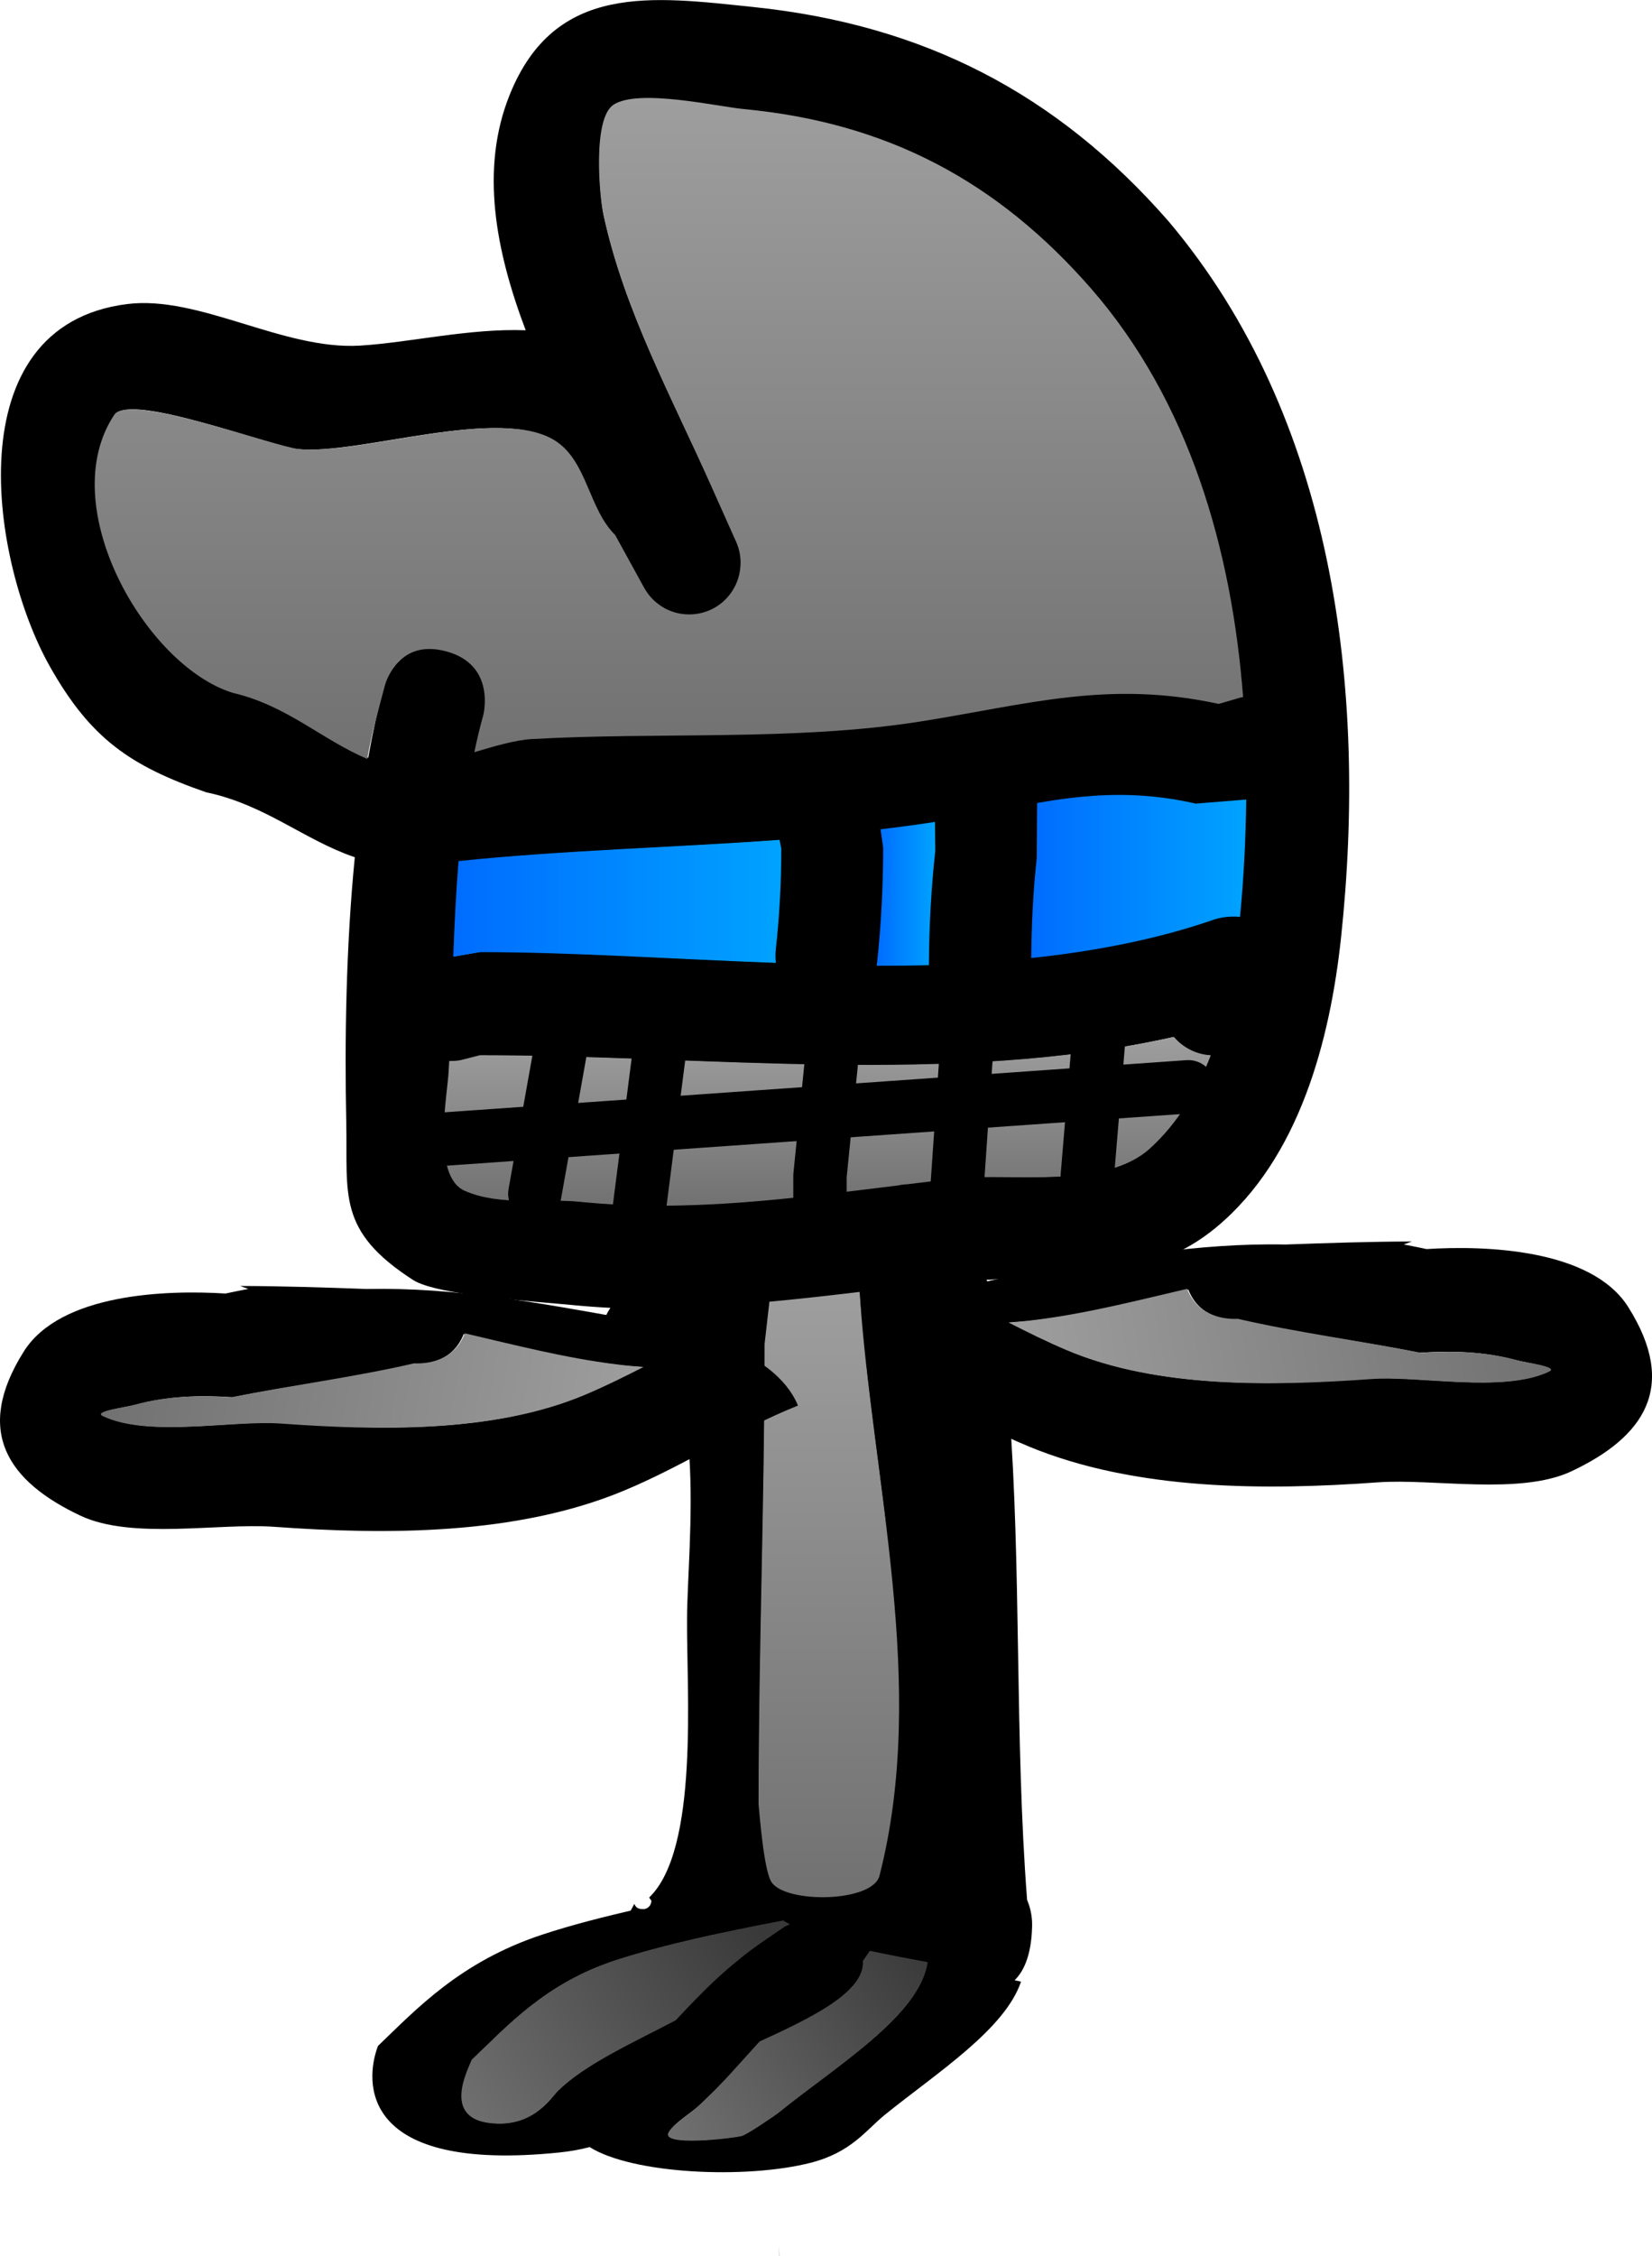 <svg version="1.1" xmlns="http://www.w3.org/2000/svg" xmlns:xlink="http://www.w3.org/1999/xlink" width="46.422" height="63.381" viewBox="0,0,46.422,63.381"><defs><linearGradient x1="547.267" y1="323.523" x2="561.813" y2="320.922" gradientUnits="userSpaceOnUse" id="color-1"><stop offset="0" stop-color="#9e9e9e"/><stop offset="1" stop-color="#717171"/></linearGradient><linearGradient x1="528.293" y1="394.551" x2="528.293" y2="413.413" gradientUnits="userSpaceOnUse" id="color-2"><stop offset="0" stop-color="#7d7d7d"/><stop offset="1" stop-color="#adadad"/></linearGradient><linearGradient x1="-2180.125" y1="2274.146" x2="-2179.029" y2="2289.005" gradientUnits="userSpaceOnUse" id="color-3"><stop offset="0" stop-color="#7d7d7d"/><stop offset="1" stop-color="#adadad"/></linearGradient><linearGradient x1="547.547" y1="308.987" x2="553.589" y2="308.987" gradientUnits="userSpaceOnUse" id="color-4"><stop offset="0" stop-color="#006cff"/><stop offset="1" stop-color="#00a3ff"/></linearGradient><linearGradient x1="531.305" y1="309.685" x2="540.524" y2="309.685" gradientUnits="userSpaceOnUse" id="color-5"><stop offset="0" stop-color="#006cff"/><stop offset="1" stop-color="#00a3ff"/></linearGradient><linearGradient x1="543.203" y1="309.475" x2="544.851" y2="309.475" gradientUnits="userSpaceOnUse" id="color-6"><stop offset="0" stop-color="#006cff"/><stop offset="1" stop-color="#00a3ff"/></linearGradient><linearGradient x1="542.078" y1="339.973" x2="542.078" y2="437.762" gradientUnits="userSpaceOnUse" id="color-7"><stop offset="0" stop-color="#393939"/><stop offset="1" stop-color="#717171"/></linearGradient><linearGradient x1="542.078" y1="339.973" x2="542.078" y2="437.762" gradientUnits="userSpaceOnUse" id="color-8"><stop offset="0" stop-color="#393939"/><stop offset="1" stop-color="#717171"/></linearGradient><linearGradient x1="544.77" y1="339.357" x2="537.346" y2="344.424" gradientUnits="userSpaceOnUse" id="color-9"><stop offset="0" stop-color="#393939"/><stop offset="1" stop-color="#717171"/></linearGradient><linearGradient x1="539.615" y1="338.11" x2="531.291" y2="343.792" gradientUnits="userSpaceOnUse" id="color-10"><stop offset="0" stop-color="#393939"/><stop offset="1" stop-color="#717171"/></linearGradient><linearGradient x1="541.86" y1="320.657" x2="541.86" y2="337.663" gradientUnits="userSpaceOnUse" id="color-11"><stop offset="0" stop-color="#9e9e9e"/><stop offset="1" stop-color="#717171"/></linearGradient><linearGradient x1="537.367" y1="287.116" x2="537.367" y2="305.684" gradientUnits="userSpaceOnUse" id="color-12"><stop offset="0" stop-color="#9e9e9e"/><stop offset="1" stop-color="#717171"/></linearGradient><linearGradient x1="541.816" y1="313.494" x2="541.816" y2="318.237" gradientUnits="userSpaceOnUse" id="color-13"><stop offset="0" stop-color="#9e9e9e"/><stop offset="1" stop-color="#717171"/></linearGradient><linearGradient x1="536.293" y1="324.773" x2="521.747" y2="322.172" gradientUnits="userSpaceOnUse" id="color-14"><stop offset="0" stop-color="#9e9e9e"/><stop offset="1" stop-color="#717171"/></linearGradient></defs><g transform="translate(-518.569,-284.365)"><g data-paper-data="{&quot;isPaintingLayer&quot;:true}" fill-rule="nonzero" stroke-linejoin="miter" stroke-miterlimit="10" stroke-dasharray="" stroke-dashoffset="0" style="mix-blend-mode: normal"><path d="M542.569,322.601c0.661,-1.6 3.267,-2.203 4.786,-2.437c2.492,-0.446 4.839,-0.888 7.337,-0.838c1.221,-0.044 2.375,-0.082 3.55,-0.085c-0.074,0.029 -0.149,0.057 -0.226,0.084c0.213,0.04 0.426,0.083 0.64,0.129c1.635,-0.104 4.633,-0.012 5.667,1.628c1.415,2.245 0.442,3.653 -1.591,4.612c-1.448,0.683 -3.887,0.2 -5.446,0.313c-3.142,0.228 -6.807,0.237 -9.813,-1.01c-1.738,-0.721 -3.194,-1.712 -4.903,-2.395zM553.391,321.438c-0.343,0.015 -1.114,-0.046 -1.429,-0.844c-1.405,0.327 -2.805,0.674 -4.246,0.853c-0.254,0.032 -0.51,0.056 -0.767,0.073c0.525,0.268 1.06,0.53 1.621,0.768c2.574,1.096 5.799,0.998 8.487,0.805c1.359,-0.098 3.725,0.409 5,-0.198c0.289,-0.137 -0.595,-0.238 -0.903,-0.322c-0.87,-0.239 -1.799,-0.268 -2.699,-0.206c-1.698,-0.34 -3.382,-0.54 -5.064,-0.929z" data-paper-data="{&quot;index&quot;:null}" fill="#000000" stroke="none" stroke-width="0.5" stroke-linecap="butt"/><path d="M551.927,320.571c0.314,0.798 1.087,0.858 1.429,0.843c1.682,0.389 3.443,0.615 5.14,0.954c0.9,-0.062 1.829,-0.033 2.699,0.206c0.308,0.085 1.192,0.187 0.903,0.324c-1.275,0.607 -3.644,0.11 -5.002,0.208c-2.688,0.193 -5.994,0.278 -8.568,-0.818c-0.56,-0.238 -1.095,-0.504 -1.62,-0.772c0.256,-0.018 0.512,-0.042 0.767,-0.074c1.441,-0.18 2.847,-0.544 4.252,-0.871z" data-paper-data="{&quot;noHover&quot;:false,&quot;origItem&quot;:[&quot;Path&quot;,{&quot;applyMatrix&quot;:true,&quot;segments&quot;:[[[1095.1308,664.17353],[-0.09138,-0.67994],[1.3588,3.17445]],[[1098.74344,673.81701],[-1.26643,-3.22323],[0.19447,1.79386]],[[1100.09835,679.05782],[-0.77689,-1.62856],[0.27532,0.57713]],[[1101.05124,680.72271],[-0.16893,0.61671],[0.74605,-2.72363]],[[1099.67997,670.80873],[0.28634,2.70919],[-0.56648,-5.35967]],[[1095.10764,654.38359],[3.06397,4.68256],[-0.66663,-1.01879]],[[1093.02512,651.4635],[0.71296,0.93985],[0.05562,0.51116]],[[1093.15091,652.99834],[-0.02702,-0.51205],[0.15304,2.90043]],[[1092.96554,661.65838],[0.1485,-2.88175],[1.68185,0.33738]]],&quot;closed&quot;:true}],&quot;index&quot;:null}" fill="url(#color-1)" stroke="none" stroke-width="0.5" stroke-linecap="butt"/><path d="" data-paper-data="{&quot;index&quot;:null}" fill="#000000" stroke="none" stroke-width="0.5" stroke-linecap="butt"/><path d="" data-paper-data="{&quot;noHover&quot;:false,&quot;origItem&quot;:[&quot;Path&quot;,{&quot;applyMatrix&quot;:true,&quot;segments&quot;:[[[214.21936,363.46624],[-0.30208,-0.37388],[3.00673,0.15442]],[[223.17564,365.12684],[-2.72214,-1.01229],[0.78421,0.29162]],[[225.23038,366.56847],[-0.80035,-0.24385],[0.7421,0.2261]],[[227.55523,366.4612],[-0.77495,0.03576],[3.50491,0]],[[238.06996,366.4612],[-3.50491,0],[-1.08058,-2.14878]],[[237.21302,359.55162],[0.01277,2.28708],[0,0]],[[239.71302,357.05162],[-2.5,0],[2.5,0]],[[242.21302,359.55162],[0,0],[-0.01909,2.79627]],[[244.14909,365.09479],[-2.53148,-1.37374],[0,0]],[[244.57107,366.4612],[0,0],[7.03354,0]],[[265.67169,366.4612],[-7.03354,0],[3.04925,0]],[[274.81964,366.4612],[-3.04923,-0.00986],[0.84642,0.00274]],[[277.35997,366.4598],[-0.84249,-0.07098],[-2.84376,-3.86932]],[[269.2555,354.64224],[2.9011,3.87495],[-1.52693,-2.0395]],[[264.37183,348.76265],[1.03081,2.32992],[-0.4631,-1.04675]],[[264.2484,345.33101],[0.26442,1.11366],[-0.24124,-1.01601]],[[261.55208,340.80707],[0.56849,0.84929],[0,0]],[[261.11463,339.02281],[-0.11332,0.95811],[-0.5179,0.09202]],[[259.60671,339.31511],[0.48224,-0.10965],[-4.9579,1.12734]],[[244.77858,341.16631],[4.93186,-0.53102],[-0.36495,0.13559]],[[243.66918,341.57508],[0.37522,-0.13655],[-2.05219,0.74685]],[[237.17595,342.44759],[2.13113,-0.47702],[-1.33538,0.29891]],[[233.36431,343.97224],[1.3434,-0.26048],[-3.96057,0.76793]],[[221.09473,343.98507],[3.96691,-0.63065],[-1.45541,0.23138]],[[216.91087,345.41372],[1.39462,-0.47622],[0,0]],[[216.89509,345.41869],[0.01038,-0.00317],[-0.03209,0.04913]],[[216.84315,345.4943],[0,0],[-0.66286,0.84427]],[[214.85458,348.02711],[0.40217,-0.9952],[-0.90439,2.23798]],[[214.22695,355.24129],[0.57394,-2.34458],[-0.27021,1.10382]],[[212.7023,358.2906],[0.23015,-1.11286],[-0.27004,1.30575]],[[212.76917,362.29019],[-0.0223,-1.33319],[0,0]],[[212.76917,362.68043],[0,0],[0.69117,0.09707]]],&quot;closed&quot;:true}],&quot;index&quot;:null}" fill="url(#color-2)" stroke="none" stroke-width="0.5" stroke-linecap="butt"/><path d="" data-paper-data="{&quot;index&quot;:null}" fill="#000000" stroke="none" stroke-width="0.5" stroke-linecap="butt"/><path d="" data-paper-data="{&quot;noHover&quot;:false,&quot;origItem&quot;:[&quot;Path&quot;,{&quot;applyMatrix&quot;:true,&quot;segments&quot;:[[[214.21936,363.46624],[-0.30208,-0.37388],[3.00673,0.15442]],[[223.17564,365.12684],[-2.72214,-1.01229],[0.78421,0.29162]],[[225.23038,366.56847],[-0.80035,-0.24385],[0.7421,0.2261]],[[227.55523,366.4612],[-0.77495,0.03576],[3.50491,0]],[[238.06996,366.4612],[-3.50491,0],[-1.08058,-2.14878]],[[237.21302,359.55162],[0.01277,2.28708],[0,0]],[[239.71302,357.05162],[-2.5,0],[2.5,0]],[[242.21302,359.55162],[0,0],[-0.01909,2.79627]],[[244.14909,365.09479],[-2.53148,-1.37374],[0,0]],[[244.57107,366.4612],[0,0],[7.03354,0]],[[265.67169,366.4612],[-7.03354,0],[3.04925,0]],[[274.81964,366.4612],[-3.04923,-0.00986],[0.84642,0.00274]],[[277.35997,366.4598],[-0.84249,-0.07098],[-2.84376,-3.86932]],[[269.2555,354.64224],[2.9011,3.87495],[-1.52693,-2.0395]],[[264.37183,348.76265],[1.03081,2.32992],[-0.4631,-1.04675]],[[264.2484,345.33101],[0.26442,1.11366],[-0.24124,-1.01601]],[[261.55208,340.80707],[0.56849,0.84929],[0,0]],[[261.11463,339.02281],[-0.11332,0.95811],[-0.5179,0.09202]],[[259.60671,339.31511],[0.48224,-0.10965],[-4.9579,1.12734]],[[244.77858,341.16631],[4.93186,-0.53102],[-0.36495,0.13559]],[[243.66918,341.57508],[0.37522,-0.13655],[-2.05219,0.74685]],[[237.17595,342.44759],[2.13113,-0.47702],[-1.33538,0.29891]],[[233.36431,343.97224],[1.3434,-0.26048],[-3.96057,0.76793]],[[221.09473,343.98507],[3.96691,-0.63065],[-1.45541,0.23138]],[[216.91087,345.41372],[1.39462,-0.47622],[0,0]],[[216.89509,345.41869],[0.01038,-0.00317],[-0.03209,0.04913]],[[216.84315,345.4943],[0,0],[-0.66286,0.84427]],[[214.85458,348.02711],[0.40217,-0.9952],[-0.90439,2.23798]],[[214.22695,355.24129],[0.57394,-2.34458],[-0.27021,1.10382]],[[212.7023,358.2906],[0.23015,-1.11286],[-0.27004,1.30575]],[[212.76917,362.29019],[-0.0223,-1.33319],[0,0]],[[212.76917,362.68043],[0,0],[0.69117,0.09707]]],&quot;closed&quot;:true}],&quot;index&quot;:null}" fill="url(#color-3)" stroke="none" stroke-width="0.5" stroke-linecap="butt"/><path d="" fill="#000000" stroke="none" stroke-width="0.5" stroke-linecap="butt"/><path d="M546.925,323.899c0.352,4.573 0.153,9.252 0.506,13.84c0.091,0.212 0.141,0.445 0.141,0.689c0,0.024 -0,0.048 -0.001,0.072c-0.022,0.804 -0.241,1.296 -0.561,1.556c-0.567,-0.028 -1.113,-0.057 -1.61,-0.057c-1.436,-0 -4.075,0.496 -5.379,-0.16c-0.807,-0.406 -1.58,-1.449 -2.458,-1.755c-0.004,-0.004 -0.007,-0.008 -0.011,-0.012c-0.098,-0.098 -0.197,-0.087 -0.265,-0.058c-0.054,-0.008 -0.108,-0.013 -0.162,-0.015c0,0 -0.25,0 -0.25,0.25c0,0.048 0.009,0.086 0.024,0.118c-0.462,0.447 -0.944,0.878 -1.447,1.28c0.308,-0.612 0.625,-1.213 0.942,-1.799c0.025,0.069 0.084,0.145 0.22,0.152c0.25,0.011 0.261,-0.238 0.261,-0.238l-0.065,-0.092c1.409,-1.35 1.05,-5.806 1.065,-7.819c0,-2.014 0.705,-7.498 -1.6,-8.055c-0.07,-0.046 -0.15,-0.046 -0.15,-0.046c-0.035,0.001 -0.069,0.003 -0.102,0.006c-0.048,-0.004 -0.098,-0.006 -0.148,-0.006c0,0 -0.096,0 -0.169,0.06c-0.146,0.038 -0.278,0.089 -0.407,0.143c0.109,-0.209 0.21,-0.422 0.304,-0.64c0,0 0.039,-0.088 0.119,-0.208c-0.364,-0.018 -0.731,-0.046 -1.102,-0.082c-0.946,-0.094 -3.762,-0.263 -4.44,-0.699c-2.147,-1.382 -1.839,-2.392 -1.881,-4.426c-0.048,-2.288 -0.009,-4.922 0.24,-7.452c-1.408,-0.475 -2.525,-1.481 -4.177,-1.824c-2.148,-0.747 -3.25,-1.515 -4.39,-3.531c-1.664,-2.945 -2.678,-9.572 2.165,-10.184c2.027,-0.256 4.38,1.293 6.54,1.167c1.38,-0.081 3.091,-0.492 4.664,-0.431c-0.842,-2.227 -1.289,-4.528 -0.451,-6.612c1.272,-3.164 4.008,-2.765 6.865,-2.467c4.758,0.497 8.497,2.415 11.641,6.006c4.666,5.515 5.602,13.172 4.856,20.14c-0.307,2.862 -1.166,6.192 -3.505,8.132c-1.917,1.59 -4.16,1.337 -6.458,1.475c0.084,0.165 0.17,0.326 0.26,0.484c-0.076,0.048 -0.149,0.099 -0.218,0.153c0.389,0.941 0.527,2.068 0.594,2.947zM553.464,303.929c-0.323,-4.177 -1.525,-8.292 -4.276,-11.449c-2.638,-3.018 -5.7,-4.63 -9.726,-5.012c-0.742,-0.07 -2.929,-0.58 -3.641,-0.126c-0.601,0.383 -0.392,2.579 -0.288,3.063c0.58,2.708 1.958,5.193 3.074,7.703l0.655,1.473c0.089,0.189 0.139,0.4 0.139,0.622c0,0.807 -0.654,1.461 -1.461,1.461c-0.56,0 -1.046,-0.315 -1.291,-0.777l-0.809,-1.456c-0.744,-0.737 -0.807,-2.07 -1.673,-2.659c-1.523,-1.036 -5.496,0.388 -7.237,0.209c-0.701,-0.072 -4.692,-1.584 -5.103,-0.971c-1.71,2.555 0.863,7.032 3.315,7.793c1.532,0.358 2.478,1.293 3.774,1.849c0.123,-0.691 0.267,-1.359 0.436,-1.994c0,0 0.384,-1.409 1.794,-1.025c1.409,0.384 1.025,1.794 1.025,1.794c-0.094,0.335 -0.177,0.68 -0.25,1.031c0.592,-0.176 1.159,-0.344 1.598,-0.369c3.547,-0.204 7.361,0.067 10.864,-0.484c3.015,-0.474 5.265,-1.164 8.397,-0.485l0.645,-0.187c0,0 0.014,-0.002 0.04,-0.004zM532.096,314.018l-0.548,0.139c0,0 -0.128,0.026 -0.316,0.023c-0.005,0.096 -0.009,0.192 -0.014,0.287c-0.037,0.705 -0.486,2.936 0.457,3.347c0.994,0.433 2.16,0.194 3.238,0.302c3.05,0.306 5.876,-0.113 8.826,-0.472c0.088,-0.018 0.184,-0.03 0.287,-0.035c0.48,-0.057 0.963,-0.113 1.452,-0.162c1.553,-0.14 4.109,0.317 5.363,-0.822c0.784,-0.712 1.329,-1.622 1.71,-2.609c-0.414,-0.021 -0.783,-0.216 -1.036,-0.512c-6.221,1.394 -13.142,0.514 -19.42,0.514zM540.065,322.154c0.002,4.28 -0.166,8.572 -0.167,12.859c0.024,0.23 0.14,1.85 0.357,2.182c0.399,0.612 2.828,0.578 3.021,-0.179c0.123,-0.48 0.222,-0.962 0.3,-1.446c-0.235,-2.814 -0.047,-5.689 -0.128,-8.485c-0.207,-1.69 -0.453,-3.373 -0.616,-5.035c-0.053,-0.245 -0.081,-0.541 -0.076,-0.85c-0.013,-0.167 -0.025,-0.335 -0.036,-0.502c-0.844,0.1 -1.682,0.197 -2.522,0.274zM540.327,311.061c0.106,-0.943 0.159,-1.894 0.158,-2.843l-0.048,-0.246c-2.984,0.217 -6.017,0.287 -8.942,0.593c-0.073,0.884 -0.116,1.779 -0.15,2.664l0.751,-0.131c2.608,0 5.412,0.2 8.237,0.302c-0.022,-0.198 -0.006,-0.338 -0.006,-0.338zM547.744,308.465c-0.103,0.925 -0.155,1.857 -0.164,2.788c1.765,-0.186 3.477,-0.52 5.087,-1.082c0,0 0.322,-0.107 0.708,-0.063c0.102,-1.064 0.166,-2.156 0.179,-3.257l-1.41,0.122c-1.668,-0.382 -3.012,-0.268 -4.399,-0.025zM543.406,308.217c-0.001,1.057 -0.061,2.115 -0.176,3.166c0,0 -0.003,0.027 -0.012,0.073c0.481,0 0.962,-0.006 1.44,-0.018c0.005,-1.047 0.053,-2.095 0.169,-3.135l-0.001,-0.811c-0.496,0.078 -0.995,0.147 -1.498,0.207z" fill="#000000" stroke="none" stroke-width="0.5" stroke-linecap="butt"/><path d="M547.712,306.923c1.387,-0.243 2.791,-0.365 4.459,0.017l1.418,-0.114c-0.013,1.102 -0.072,2.233 -0.175,3.297c-0.386,-0.044 -0.71,0.068 -0.71,0.068c-1.611,0.562 -3.392,0.901 -5.157,1.087c0.008,-0.931 0.053,-1.895 0.156,-2.82z" data-paper-data="{&quot;noHover&quot;:false,&quot;origItem&quot;:[&quot;Path&quot;,{&quot;applyMatrix&quot;:true,&quot;segments&quot;:[[[1095.48797,616.93017],[0,0],[-0.20556,1.85001]],[[1095.16083,622.5055],[0.01649,-1.8619],[3.53012,-0.37244]],[[1105.33578,620.34065],[-3.22192,1.12423],[0,0]],[[1106.75161,620.21419],[-0.77114,-0.08843],[0.20447,-2.12866]],[[1107.11054,613.69993],[-0.02651,2.20308],[0,0]],[[1104.2904,613.94467],[0,0],[-3.33558,-0.7634]],[[1095.49225,613.89425],[2.7737,-0.4854],[0,0]]],&quot;closed&quot;:true}]}" fill="url(#color-4)" stroke="none" stroke-width="0.5" stroke-linecap="butt"/><path d="M540.372,311.414c-2.825,-0.102 -5.707,-0.302 -8.315,-0.302l-0.752,0.13c0.034,-0.885 0.077,-1.804 0.149,-2.687c2.924,-0.306 6.038,-0.38 9.021,-0.597l0.048,0.248c0.001,0.949 -0.052,1.925 -0.158,2.869c0,0 -0.016,0.143 0.006,0.34z" data-paper-data="{&quot;noHover&quot;:false,&quot;origItem&quot;:[&quot;Path&quot;,{&quot;applyMatrix&quot;:true,&quot;segments&quot;:[[[1080.65332,622.12172],[0,0],[0.21261,-1.88664]],[[1080.96932,616.43475],[0.00299,1.89858],[0,0]],[[1080.87424,615.94245],[0,0],[-5.96709,0.43366]],[[1062.99078,617.12796],[5.8489,-0.61131],[-0.14506,1.76731]],[[1062.69003,622.45567],[0.06885,-1.76981],[0,0]],[[1064.19261,622.19392],[0,0],[5.21582,0]],[[1080.66622,622.7971],[-5.65053,-0.20373],[-0.04399,-0.39556]]],&quot;closed&quot;:true}]}" fill="url(#color-5)" stroke="none" stroke-width="0.5" stroke-linecap="butt"/><path d="M543.313,307.661c0.503,-0.06 1.033,-0.129 1.529,-0.207l0.009,0.815c-0.116,1.04 -0.175,2.162 -0.18,3.209c-0.478,0.013 -0.987,0.018 -1.469,0.017c0.009,-0.046 0.012,-0.073 0.012,-0.073c0.115,-1.051 0.172,-2.185 0.173,-3.242z" data-paper-data="{&quot;noHover&quot;:false,&quot;origItem&quot;:[&quot;Path&quot;,{&quot;applyMatrix&quot;:true,&quot;segments&quot;:[[[1086.81195,616.43475],[0,0],[-0.00298,2.11398]],[[1086.46022,622.76693],[0.2305,-2.10137],[0,0]],[[1086.43644,622.91363],[0.01777,-0.09261],[0.96282,0.00027]],[[1089.31661,622.87666],[-0.95671,0.02591],[0.00922,-2.09308]],[[1089.65427,616.60707],[-0.23111,2.08],[0,0]],[[1089.65172,614.98581],[0,0],[-0.99144,0.15641]],[[1086.65624,615.3997],[1.00502,-0.1208],[0,0]]],&quot;closed&quot;:true}]}" fill="url(#color-6)" stroke="none" stroke-width="0.5" stroke-linecap="butt"/><path d="M540.462,347.743c0,-0.03 -0.007,-0.271 -0.007,-0.293l0.012,0.288z" data-paper-data="{&quot;noHover&quot;:false,&quot;origItem&quot;:[&quot;Path&quot;,{&quot;applyMatrix&quot;:true,&quot;segments&quot;:[[1084.41817,683.30254],[[1084.40675,683.30483],[0,0],[0.00679,0.01464]],[[1084.42703,683.3488],[-0.00673,-0.01468],[2.37574,5.18106]],[[1085.23593,700.62198],[0.87263,-5.99234],[0.56264,4.20632]],[[1086.79716,713.29588],[-0.39405,-4.26276],[0.2154,1.93864]],[[1087.24948,719.13008],[-0.40813,-1.90739],[0.63079,2.94797]],[[1091.18463,717.20284],[-0.24832,0.66559],[0.1736,-0.46531]],[[1091.32275,712.06563],[0.01788,0.32408],[-0.55598,-10.07886]],[[1087.52169,680.62017],[3.8025,9.42836],[0,0]],[[1087.42007,680.28843],[0.05167,0.20687],[-1.08495,0.44018]],[[1083.97297,681.07658],[1.18752,-0.0824],[0,0]]],&quot;closed&quot;:true}]}" fill="url(#color-7)" stroke="none" stroke-width="0.5" stroke-linecap="butt"/><path d="M540.461,347.743l0.001,-0.001c-0,0.004 -0,0.004 -0.001,0.001z" data-paper-data="{&quot;noHover&quot;:false,&quot;origItem&quot;:[&quot;Path&quot;,{&quot;applyMatrix&quot;:true,&quot;segments&quot;:[[1084.41817,683.30254],[[1084.40675,683.30483],[0,0],[0.00679,0.01464]],[[1084.42703,683.3488],[-0.00673,-0.01468],[2.37574,5.18106]],[[1085.23593,700.62198],[0.87263,-5.99234],[0.56264,4.20632]],[[1086.79716,713.29588],[-0.39405,-4.26276],[0.2154,1.93864]],[[1087.24948,719.13008],[-0.40813,-1.90739],[0.63079,2.94797]],[[1091.18463,717.20284],[-0.24832,0.66559],[0.1736,-0.46531]],[[1091.32275,712.06563],[0.01788,0.32408],[-0.55598,-10.07886]],[[1087.52169,680.62017],[3.8025,9.42836],[0,0]],[[1087.42007,680.28843],[0.05167,0.20687],[-1.08495,0.44018]],[[1083.97297,681.07658],[1.18752,-0.0824],[0,0]]],&quot;closed&quot;:true}]}" fill="url(#color-8)" stroke="none" stroke-width="0.5" stroke-linecap="butt"/><path d="M541.263,338.672c0.403,0.179 1.042,0.343 1.748,0.495l-0.199,0.287l-0.005,-0.001c0,0.002 0,0.005 0.001,0.007c0.053,0.872 -1.374,1.58 -2.857,2.259c-0.54,0.583 -1.061,1.17 -1.683,1.746c-0.267,0.265 -0.709,0.501 -0.888,0.779c-0.277,0.43 1.807,0.176 2.037,0.114c0.16,-0.043 0.959,-0.595 1.011,-0.638c1.6,-1.301 3.99,-2.731 4.197,-4.238c0.493,0.092 0.957,0.178 1.338,0.26c0.414,0.088 0.849,0.189 1.297,0.292c-0.453,1.339 -2.356,2.555 -3.812,3.728c-0.546,0.44 -0.948,1.066 -2.102,1.36c-1.824,0.465 -5.005,0.317 -6.208,-0.442c-0.245,0.066 -0.527,0.119 -0.857,0.153c-5.629,0.575 -5.467,-2.002 -5.091,-2.993c1.086,-1.042 2.313,-2.365 4.612,-3.126c0.802,-0.265 1.74,-0.508 2.729,-0.73c0.024,0.008 0.051,0.013 0.082,0.015c0.098,0.004 0.159,-0.031 0.198,-0.077c0.06,-0.013 0.12,-0.026 0.18,-0.039c0.999,0.001 1.976,-0.033 2.894,-0.085c0.56,0.203 0.913,0.666 1.378,0.872zM535.899,339.43c-2.029,0.655 -3.09,1.885 -4.052,2.789c-0.094,0.257 -0.844,1.605 0.481,1.775c1.21,0.155 1.715,-0.695 1.916,-0.895c0.749,-0.741 2.063,-1.348 3.275,-1.983c0.709,-0.757 1.458,-1.508 2.496,-2.218l0.557,-0.38c0.047,-0.032 0.107,-0.061 0.178,-0.085c-0.069,-0.035 -0.133,-0.071 -0.193,-0.108c-1.659,0.314 -3.335,0.679 -4.657,1.106z" fill="#000000" stroke="none" stroke-width="0.5" stroke-linecap="butt"/><path d="M540.424,343.734c-0.052,0.043 -0.855,0.594 -1.015,0.637c-0.229,0.062 -2.322,0.315 -2.045,-0.115c0.179,-0.278 0.619,-0.515 0.887,-0.78c0.622,-0.575 1.124,-1.178 1.663,-1.762c1.483,-0.679 2.956,-1.394 2.903,-2.265c-0,-0 -0,-0 -0,-0l0.195,-0.282c0.528,0.113 1.094,0.22 1.627,0.319c-0.22,1.503 -2.619,2.951 -4.215,4.248z" data-paper-data="{&quot;noHover&quot;:false,&quot;origItem&quot;:[&quot;Path&quot;,{&quot;applyMatrix&quot;:true,&quot;segments&quot;:[[1084.41817,683.30254],[[1084.40675,683.30483],[0,0],[0.00679,0.01464]],[[1084.42703,683.3488],[-0.00673,-0.01468],[2.37574,5.18106]],[[1085.23593,700.62198],[0.87263,-5.99234],[0.56264,4.20632]],[[1086.79716,713.29588],[-0.39405,-4.26276],[0.2154,1.93864]],[[1087.24948,719.13008],[-0.40813,-1.90739],[0.63079,2.94797]],[[1091.18463,717.20284],[-0.24832,0.66559],[0.1736,-0.46531]],[[1091.32275,712.06563],[0.01788,0.32408],[-0.55598,-10.07886]],[[1087.52169,680.62017],[3.8025,9.42836],[0,0]],[[1087.42007,680.28843],[0.05167,0.20687],[-1.08495,0.44018]],[[1083.97297,681.07658],[1.18752,-0.0824],[0,0]]],&quot;closed&quot;:true}]}" fill="url(#color-9)" stroke="none" stroke-width="0.5" stroke-linecap="butt"/><path d="M540.575,338.315c0.06,0.037 0.126,0.073 0.194,0.108c-0.07,0.024 -0.13,0.053 -0.178,0.085l-0.556,0.38c-1.038,0.71 -1.769,1.473 -2.478,2.231c-1.212,0.635 -2.572,1.25 -3.32,1.992c-0.201,0.199 -0.711,1.049 -1.921,0.894c-1.326,-0.17 -0.587,-1.521 -0.493,-1.778c0.962,-0.903 2.051,-2.155 4.08,-2.809c1.321,-0.426 3.013,-0.789 4.672,-1.103z" data-paper-data="{&quot;noHover&quot;:false,&quot;origItem&quot;:[&quot;Path&quot;,{&quot;applyMatrix&quot;:true,&quot;segments&quot;:[[[1072.00798,692.02832],[1.24434,-4.26381],[-1.91055,6.54663]],[[1072.06621,714.02337],[-0.64499,-6.67517],[0.50528,1.66908]],[[1077.56871,724.09509],[-2.8113,0.67928],[2.56645,-0.62012]],[[1078.65013,716.2491],[0.16183,1.45645],[-0.60293,-5.42633]],[[1079.31067,700.10372],[-0.5049,5.37738],[-0.71558,-5.47088]],[[1077.96453,683.5416],[0.00485,5.61117],[0,0]],[[1077.96453,680.53681],[0,0],[0,-0.25573]],[[1078.05912,679.79663],[-0.06173,0.23639],[-0.21497,-0.12498]],[[1077.43171,679.39415],[0.20304,0.14337],[-2.14075,4.02126]]],&quot;closed&quot;:true}]}" fill="url(#color-10)" stroke="none" stroke-width="0.5" stroke-linecap="butt"/><path d="M540.19,320.932c0.839,-0.077 1.69,-0.174 2.534,-0.275c0.352,5.339 1.931,11.031 0.56,16.399c-0.193,0.757 -2.638,0.79 -3.037,0.179c-0.217,-0.332 -0.338,-1.954 -0.362,-2.183c0.001,-4.287 0.172,-8.659 0.17,-12.939z" data-paper-data="{&quot;noHover&quot;:false,&quot;origItem&quot;:[&quot;Path&quot;,{&quot;applyMatrix&quot;:true,&quot;segments&quot;:[[[1080.13018,644.30709],[0,0],[0.00423,8.55984]],[[1079.79632,670.02545],[0.00242,-8.57492],[0.04887,0.45917]],[[1080.5102,674.38941],[-0.43321,-0.6647],[0.79709,1.22304]],[[1086.55285,674.03147],[-0.38679,1.51491],[2.7415,-10.73736]],[[1085.43966,641.39766],[0.70336,10.67823],[-1.68854,0.20073]],[[1080.39626,641.946],[1.67878,-0.15386],[0,0]]],&quot;closed&quot;:true}]}" fill="url(#color-11)" stroke="none" stroke-width="0.5" stroke-linecap="butt"/><path d="M553.462,303.951l-0.646,0.188c-3.131,-0.679 -5.392,0.024 -8.407,0.498c-3.503,0.551 -7.361,0.287 -10.908,0.491c-0.44,0.025 -1.011,0.191 -1.603,0.367c0.073,-0.351 0.155,-0.696 0.249,-1.031c0,0 0.378,-1.415 -1.032,-1.799c-1.409,-0.384 -1.733,0.967 -1.733,0.967c-0.169,0.634 -0.372,1.362 -0.495,2.053c-1.296,-0.555 -2.25,-1.499 -3.782,-1.858c-2.451,-0.761 -5.031,-5.261 -3.321,-7.816c0.41,-0.613 4.485,0.898 5.186,0.97c1.741,0.179 5.714,-1.247 7.237,-0.212c0.866,0.589 0.906,1.89 1.65,2.627l0.797,1.452c0.245,0.462 0.72,0.777 1.28,0.777c0.807,0 1.445,-0.649 1.445,-1.456c0,-0.223 -0.051,-0.433 -0.14,-0.621l-0.658,-1.471c-1.116,-2.51 -2.481,-5.001 -3.061,-7.71c-0.104,-0.484 -0.308,-2.68 0.294,-3.064c0.712,-0.454 2.916,0.056 3.657,0.126c4.026,0.381 7.118,2.021 9.756,5.039c2.751,3.157 3.951,7.303 4.274,11.48c-0.026,0.002 -0.04,0.004 -0.04,0.004z" data-paper-data="{&quot;noHover&quot;:false,&quot;origItem&quot;:[&quot;Path&quot;,{&quot;applyMatrix&quot;:true,&quot;segments&quot;:[[[1106.92786,607.85856],[-0.05147,0.00449],[-0.64665,-8.3539]],[[1098.37558,584.96072],[5.50155,6.31458],[-5.27673,-6.03614]],[[1078.92297,574.93726],[8.05168,0.76268],[-1.48302,-0.14047]],[[1071.64153,574.68617],[1.42444,-0.90854],[-1.20243,0.76694]],[[1071.06461,580.81128],[-0.20725,-0.96743],[1.1603,5.41606]],[[1077.21195,596.218],[-2.23104,-5.01984],[0,0]],[[1078.52163,599.16477],[0,0],[0.17803,0.37754]],[[1078.7992,600.40924],[0,-0.44508],[0,1.6134]],[[1075.87788,603.33056],[1.6134,0],[-1.11924,0]],[[1073.29585,601.77695],[0.49056,0.92419],[0,0]],[[1071.67782,598.8645],[0,0],[-1.48833,-1.4734]],[[1068.33248,593.54604],[1.73184,1.17773],[-3.04537,-2.07099]],[[1053.85789,593.96489],[3.48266,0.35751],[-1.40194,-0.14391]],[[1043.65268,592.0231],[0.82087,-1.22639],[-3.41998,5.10954]],[[1050.28235,607.60987],[-4.90292,-1.52279],[3.06313,0.71668]],[[1057.83118,611.30708],[-2.59262,-1.11101],[0.24572,-1.38213]],[[1058.70331,607.31948],[-0.3377,1.26901],[0,0]],[[1062.29034,605.26975],[-2.81838,-0.76865],[2.81838,0.76865]],[[1064.34007,608.85678],[0,0],[-0.18846,0.67098]],[[1063.83911,610.9182],[0.14655,-0.70216],[1.1834,-0.35168]],[[1067.03584,610.17926],[-0.87972,0.05047],[7.09467,-0.40706]],[[1088.76453,609.21092],[-7.00658,1.10151],[6.02988,-0.94797]],[[1105.55785,608.24117],[-6.26241,-1.35794],[0,0]],[1106.84804,607.86709]],&quot;closed&quot;:true}]}" fill="url(#color-12)" stroke="none" stroke-width="0.5" stroke-linecap="butt"/><path d="M551.557,313.494c0.252,0.296 0.622,0.493 1.036,0.515c-0.381,0.987 -0.926,1.908 -1.71,2.619c-1.254,1.138 -3.813,0.695 -5.366,0.835c-0.489,0.05 -0.978,0.114 -1.457,0.171c-0.103,0.004 -0.201,0.019 -0.289,0.037c-2.951,0.359 -5.847,0.762 -8.897,0.456c-1.079,-0.108 -2.246,0.126 -3.24,-0.307c-0.943,-0.411 -0.495,-2.655 -0.458,-3.36c0.005,-0.095 0.01,-0.192 0.015,-0.288c0.187,0.002 0.316,-0.024 0.316,-0.024l0.548,-0.14c6.278,0 13.28,0.877 19.502,-0.516z" data-paper-data="{&quot;noHover&quot;:false,&quot;origItem&quot;:[&quot;Path&quot;,{&quot;applyMatrix&quot;:true,&quot;segments&quot;:[[[1064.19261,628.03656],[12.55545,0],[0,0]],[1063.09619,628.31369],[[1062.46509,628.36014],[0.37471,0.00483],[-0.00924,0.19201]],[[1062.43618,628.93328],[0.01005,-0.19005],[-0.07454,1.41016]],[[1063.35112,635.62651],[-1.886,-0.82214],[1.9877,0.86648]],[[1069.828,636.23104],[-2.15753,-0.21633],[6.09961,0.61158]],[[1087.48083,635.2875],[-5.90106,0.71743],[0.17641,-0.03668]],[[1088.05424,635.21831],[-0.20624,0.00867],[0.95982,-0.11483]],[[1090.95808,634.89401],[-0.97707,0.09914],[3.10624,-0.27995]],[[1101.6836,633.25037],[-2.50829,2.27687],[1.56851,-1.42379]],[[1105.10419,628.03258],[-0.76291,1.97414],[-0.82893,-0.04299]],[[1103.03293,627.00827],[0.50482,0.59279],[-12.44275,2.78715]]],&quot;closed&quot;:true}]}" fill="url(#color-13)" stroke="none" stroke-width="0.5" stroke-linecap="butt"/><path d="M549.457,313.392l-0.334,4.006" fill="none" stroke="#000000" stroke-width="1.5" stroke-linecap="round"/><path d="M541.611,319.402v-2.003l0.334,-3.339" fill="none" stroke="#000000" stroke-width="1.5" stroke-linecap="round"/><path d="M536.437,319.068l0.835,-6.51" fill="none" stroke="#000000" stroke-width="1.5" stroke-linecap="round"/><path d="M534.433,313.225l-0.835,4.674" fill="none" stroke="#000000" stroke-width="1.5" stroke-linecap="round"/><path d="M545.451,317.899l0.334,-4.841" fill="none" stroke="#000000" stroke-width="1.5" stroke-linecap="round"/><path d="M551.961,314.895l-21.367,1.502" fill="none" stroke="#000000" stroke-width="1.5" stroke-linecap="round"/><path d="M540.991,323.851c-1.709,0.682 -3.165,1.673 -4.903,2.395c-3.006,1.248 -6.672,1.238 -9.813,1.01c-1.56,-0.113 -3.998,0.37 -5.446,-0.313c-2.033,-0.959 -3.006,-2.367 -1.591,-4.612c1.033,-1.64 4.031,-1.732 5.667,-1.628c0.213,-0.046 0.427,-0.088 0.64,-0.129c-0.077,-0.027 -0.152,-0.055 -0.226,-0.084c1.175,0.004 2.329,0.041 3.55,0.085c2.498,-0.051 4.844,0.392 7.337,0.838c1.52,0.234 4.126,0.837 4.786,2.437zM530.169,322.688c-1.682,0.389 -3.366,0.59 -5.064,0.929c-0.9,-0.062 -1.829,-0.033 -2.699,0.206c-0.308,0.085 -1.192,0.185 -0.903,0.322c1.275,0.607 3.642,0.1 5,0.198c2.688,0.193 5.912,0.291 8.487,-0.805c0.56,-0.238 1.095,-0.5 1.621,-0.768c-0.256,-0.018 -0.512,-0.041 -0.767,-0.073c-1.441,-0.18 -2.841,-0.527 -4.246,-0.853c-0.314,0.798 -1.086,0.859 -1.429,0.844z" data-paper-data="{&quot;index&quot;:null}" fill="#000000" stroke="none" stroke-width="0.5" stroke-linecap="butt"/><path d="M531.633,321.821c1.405,0.327 2.811,0.691 4.252,0.871c0.254,0.032 0.51,0.056 0.767,0.074c-0.525,0.268 -1.06,0.534 -1.62,0.772c-2.574,1.096 -5.88,1.011 -8.568,0.818c-1.359,-0.098 -3.727,0.399 -5.002,-0.208c-0.289,-0.137 0.595,-0.239 0.903,-0.324c0.87,-0.239 1.799,-0.268 2.699,-0.206c1.698,-0.34 3.458,-0.565 5.14,-0.954c0.343,0.015 1.115,-0.045 1.429,-0.843z" data-paper-data="{&quot;noHover&quot;:false,&quot;origItem&quot;:[&quot;Path&quot;,{&quot;applyMatrix&quot;:true,&quot;segments&quot;:[[[1095.1308,664.17353],[-0.09138,-0.67994],[1.3588,3.17445]],[[1098.74344,673.81701],[-1.26643,-3.22323],[0.19447,1.79386]],[[1100.09835,679.05782],[-0.77689,-1.62856],[0.27532,0.57713]],[[1101.05124,680.72271],[-0.16893,0.61671],[0.74605,-2.72363]],[[1099.67997,670.80873],[0.28634,2.70919],[-0.56648,-5.35967]],[[1095.10764,654.38359],[3.06397,4.68256],[-0.66663,-1.01879]],[[1093.02512,651.4635],[0.71296,0.93985],[0.05562,0.51116]],[[1093.15091,652.99834],[-0.02702,-0.51205],[0.15304,2.90043]],[[1092.96554,661.65838],[0.1485,-2.88175],[1.68185,0.33738]]],&quot;closed&quot;:true}],&quot;index&quot;:null}" fill="url(#color-14)" stroke="none" stroke-width="0.5" stroke-linecap="butt"/></g></g></svg>